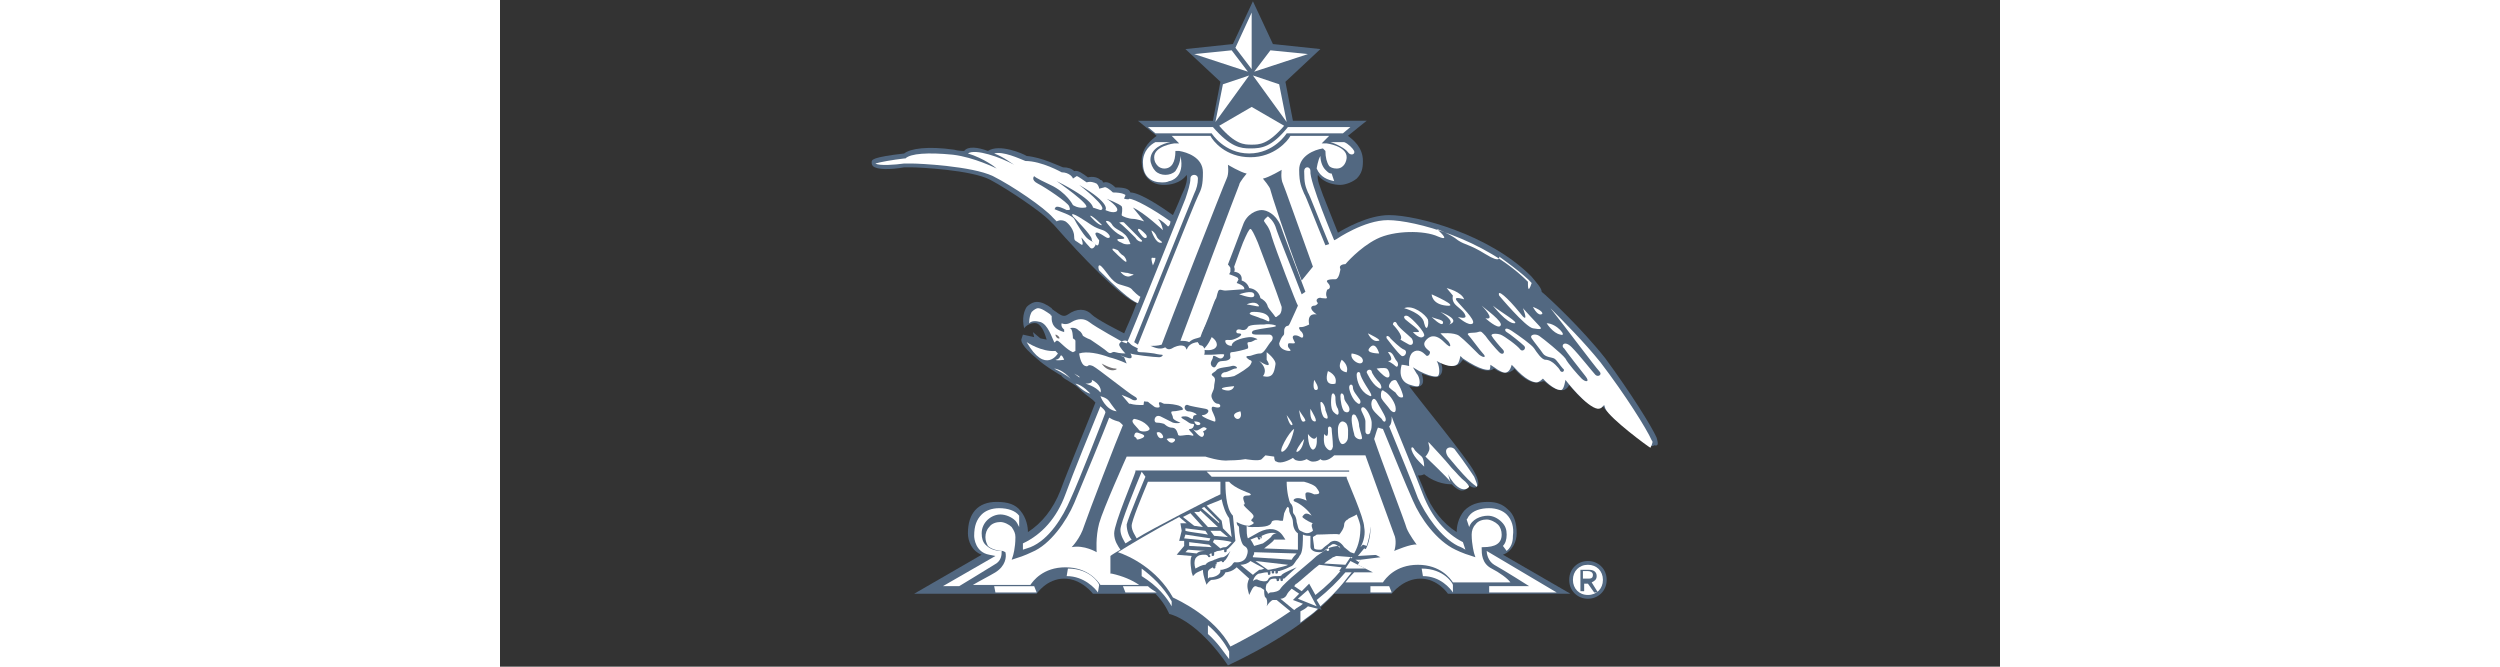 <svg width="150" height="40" viewBox="660 0 90 40" xmlns="http://www.w3.org/2000/svg" xmlns:xlink="http://www.w3.org/1999/xlink">

<rect x="660" y="0" width="90" height="40" fill="#333333" stroke="none"/>

<path d="M729.4 26.264c-.3-.68-1.575-2.717-3.075-4.755-1.425-1.81-3.45-3.698-3.825-4 0-.226-.3-.528-.6-.905-2.55-2.566-6.9-3.698-8.55-3.698-1.275 0-2.7.83-3.075 1.056l-.9-2.264c-.15-.453-.375-.906-.3-1.207.375.528 1.05.603 1.35.603.15 0 .6-.075.975-.377.3-.302.375-.604.375-1.057 0-.83-.6-1.283-.9-1.51L712 7.246h-4.425l-.45-2.34 2.1-1.962-2.85-.301-1.2-2.567-1.2 2.567-2.85.301 2.1 1.963-.45 2.34h-4.5l1.125.905c-.3.226-.9.68-.9 1.51 0 .452.15.83.375 1.056.375.377.825.377.975.377.3 0 .975-.075 1.35-.603.075.301-.075.754-.3 1.207 0 0-.3.755-.525 1.208-.525-.378-1.95-1.359-2.55-1.359-.075-.226-.375-.302-.9-.302-.15-.15-.45-.377-.675-.302h-.075c0-.075-.075-.15-.15-.15-.15-.151-.45-.227-.75-.151-.3-.227-.6-.453-.825-.378-.15-.15-.375-.226-.675-.226-.225-.076-1.275-.604-2.175-.68-.225-.15-1.65-.754-2.325-.301-.6-.227-1.2-.302-1.425 0 0 0-.375 0-.6-.076-1.575-.226-2.625-.075-3 .227-1.95.226-1.95.377-1.95.528 0 .075 0 .15.075.226.225.227 1.05.227 1.875.076h.45c.375 0 3.6.15 4.725.754 1.125.604 3 1.887 3.525 2.416l.3.301c1.65 1.887 3.975 4.302 4.95 4.68-.3.83-.6 1.434-.75 1.811-.3-.15-1.65-.83-1.95-1.132-.375-.377-.9-.377-1.425 0-.225.15-.375.075-.6-.076-.075-.075-.375-.226-.375-.301-.3-.227-.6-.378-.9-.378-.15 0-.375.076-.6.302-.15.227-.3.68-.15 1.283.075-.15.45-.377.75-.302.375.151.525.755.6.981l-.375-.075-.45-.377.075.301-.675-.15-.075.226c-.075.15 0 .453.9 1.207.6.529 1.05.755 1.275.906.075.076.225.076.225.151.075.076.15.151.3.226.225.151.525.302.75.529.225.226.525.453.825.679l.15.15c-.3.831-1.725 4.227-2.1 5.284-.45 1.132-1.125 1.962-1.95 2.49 0-.301-.075-.83-.45-1.282-.3-.378-.75-.529-1.425-.529-1.125 0-1.725.68-1.725 1.887 0 .453.225 1.057.825 1.283l-4.05 2.34h7.35s.6-.906 1.65-.906c1.05 0 1.725.906 1.725.906h3.75c.6.603.825 1.207.825 1.207 1.875.528 3.525 3.095 3.525 3.095 2.4-1.133 4.275-2.34 5.475-3.397l.15.076-.075-.151c.3-.302.6-.528.825-.83h3.45s.675-.906 1.725-.906 1.65.906 1.65.906h7.35l-4.05-2.34c.6-.226.825-.83.825-1.283 0-.604-.15-1.132-.525-1.434-.3-.302-.675-.453-1.2-.453-.6 0-1.05.151-1.425.529-.375.452-.45.98-.45 1.283-.825-.529-1.5-1.359-1.95-2.491-.075-.226-.225-.528-.375-.906.15 0 .225 0 .375-.075.75.604 1.5.604 1.65.604.225.226.45.377.6.377.225 0 .375-.151.45-.302.225.151.375.151.45.076.15-.076.15-.378-.15-.906-.375-.755-3.3-4.302-3.9-5.132.375.075.6.075.75-.076.15-.15.075-.452 0-.679.6.227.975.302 1.125.076.15-.151.15-.529 0-.755.45.226.75.302 1.05.15.15-.075.225-.226.3-.301.825.528 1.35.755 1.725.604.075 0 .075-.076.15-.076.3.227.6.302.9.227.15-.076.3-.151.3-.227.525.604 1.05.906 1.425.83.15 0 .3-.075.375-.075.525.453.9.604 1.2.528.15-.075.225-.15.3-.302.75.906 1.35 1.359 1.8 1.359.075 0 .15 0 .225-.076.375.604 2.025 1.812 2.175 1.887.525.378.75.604.9.453.3.075.225-.151.15-.453z" fill="#526881"/>

			<path d="M705.1 6.415l1.95 1.132c-.975 1.132-1.5 1.132-1.95 1.132-.45 0-.975 0-1.95-1.132l1.95-1.132zM698.875 35.17h-1.5l.15.377h1.875c-.225-.15-.375-.226-.525-.377zM691.15 30.943c-.225-.301-.675-.452-1.2-.452-.45 0-.825.15-1.05.377-.3.302-.45.68-.45 1.283 0 .15.075.981.9 1.132l.375.075-3.15 1.812h.975s1.5-.906 2.1-1.283c.45-.227.45-.604.45-.83-.45 0-.75-.151-.975-.378-.15-.15-.225-.377-.225-.679 0-.68.6-1.132 1.125-1.132.3 0 .675.15.9.377.075.076.15.227.225.378v-.68c.075.076.075.076 0 0zM696.025 24.377c-.375.906-1.725 4.227-2.1 5.283-.525 1.434-1.425 2.415-2.55 2.944v.377l.45-.15c1.125-.454 1.95-1.812 2.4-2.869.525-1.132 2.025-4.98 2.1-5.207 0-.151-.225-.302-.3-.378zM692.05 35.17h-2.4l.075.377h2.475zM695.95 35.094c0-.075-.525-.98-1.875-.98l-.075.452c1.05 0 1.725.755 1.875.981l.075-.453z" fill="#FFF"/>

			<path d="M719.5 34.113c-.6-.302-.6-.905-.6-1.207v-.076h.075c.75 0 1.125-.226 1.125-.755 0-.226-.075-.452-.225-.603-.15-.151-.45-.302-.675-.302-.225 0-.525.075-.675.302-.15.15-.225.377-.225.603 0 .604.15 1.133.15 1.133l.075.226-.225-.076c-.525-.15-.975-.377-.975-.377-1.125-.528-2.1-1.887-2.55-2.943-.375-.83-1.275-3.02-1.8-4.302-.075 0-.225-.076-.3-.076-.075.151-.15.453-.225.68.375 1.132 1.875 5.056 1.95 5.358.15.377.6.981.6.981-.3-.075-1.35.378-1.35.378.075-.151.15-.68 0-.982-.15-.377-1.725-4.754-1.725-4.754h-1.875c-.15.15-.375.302-.6.302-.075 0-.15 0-.225-.076-.075.076-.225.151-.45.151-.15 0-.225-.075-.375-.15-.15.075-.375.15-.6.075-.075 0-.15-.076-.225-.151-.225.15-.75.377-.975.226-.075 0-.15-.075-.15-.302l-.525-.075-.225.226c-.15.151-.975 0-.975 0-.375.076-.975.076-.975.076-.525.075-1.425-.227-1.425-.227H697.6s-1.425 3.17-1.65 4c-.225.83-.15 1.736-.15 1.736s-.75-.453-1.5-.302c0 0 .525-.528.75-1.283.225-.68 2.025-5.358 2.325-6.038-.15-.15-.225-.226-.3-.226 0 0-.3-.075-.525-.226-.225.603-1.65 4.075-2.1 5.132-.45 1.056-1.425 2.49-2.55 2.943 0 0-.45.226-.975.377l-.225.076.075-.227s.15-.452.15-1.132c0-.226-.075-.377-.225-.603-.15-.151-.45-.302-.675-.302-.225 0-.525.075-.675.302-.15.15-.225.377-.225.603 0 .227.075.378.15.529.15.15.525.302.9.302l.15.075c.075.302 0 .83-.6 1.208-.375.226-.975.528-1.35.754h3.45c.15-.226.75-1.056 2.1-1.056s1.95.83 2.1 1.056h2.325c-.45-.302-.975-.528-1.65-.679h-.075v-1.057s.075-.075.6-.377c-.15-.226-.375-.528-.375-.981 0-.604 1.2-3.396 1.275-3.698v-.076h12.825v.076c.15.302 1.275 2.943 1.275 3.472 0 .452-.15.98-.3 1.207l.9.453-1.2.15-.15.303.9.453h-1.125s-.3.302-.525.603h2.25c.15-.226.75-1.056 2.1-1.056s1.95.83 2.1 1.056h3.45c-.15-.226-.675-.603-1.125-.83z" fill="#FFF"/>

			<path d="M710.5 34.038l-1.35-.151c-.225.15-1.05.905-1.35 1.132-.075 0-.075.075-.15.15l.45.303.45-.453.375.68c.675-.53 1.125-.982 1.5-1.435h-.075l.15-.226zM701.125 33.132l.675.076c.15-.151.375-.151.525-.151l-1.05-.076-.15.151zM711.625 31.623c0-.151-.075-.378-.225-.755-.225.15-.525.226-.525.302-.075 0-.225.15-.225.302 0 .226-.225.528-.3.603-.075-.075-.825 0-1.35 0-.075.076-.15.076-.225.151 0 .151.075.529.075.68.075.075.225.075.375.075.075 0 .15-.075.225-.15.075-.076.225-.152.375-.303.375-.226.675.076.825.302l.375.302.225.076c.3-.529.375-1.057.375-1.585zM705.25 33.132c0 .076 0 .151-.075.226v.076l2.325.15c.075-.15.225-.301.3-.376l-2.55-.076zM705.325 33.66l.75.529c.15 0 .375-.076.45-.076.225-.075.675-.15.75-.226l-1.95-.227zM707.875 32c-.225-.15-.3-.453-.3-.68 0-.15-.075-.301-.075-.301-.075-.151-.15-.302-.15-.377 0-.151 0-.151-.075-.227-.075 0-.15.227-.225.377l-.075.453h-.15c-.3-.075-.525 0-.525.076-.075.302-.6.302-1.2.302-.075 0-.225 0-.3-.076v.151c0 .151 0 .453.075.604l.675-.377c.6-.302 1.125-.227 1.425.226l.15.226h-.675c-.075.151-.525.453-.6.529l2.025.075V32zM711.325 33.585l.225.15.075-.15zM711.85 32.906l-.375.452 1.275-.075zM698.725 28.604l-.225-.302c-.375.906-1.275 3.094-1.275 3.472 0 .377.225.679.3.83.15-.076.225-.151.375-.227-.15-.15-.3-.528-.3-.905.075-.378 1.125-2.868 1.125-2.868z" fill="#FFF"/>

			<path d="M711.025 28.302H702.4l.3.302h8.1v.075c.075.227 1.05 2.415 1.05 2.944.075.377 0 .83-.225 1.207l.15-.15.225.075c.075-.227.225-.755.225-1.132.075-.378-1.2-3.321-1.2-3.321zM702.025 30.642l-.075.075h-.3l.825.906h.6zM703.15 31.32l-.9-.905-.15.076 1.05.905zM703.225 31.85h-.6l.225.3.825.076zM702.85 32.377l-.075.151.45.378c.15-.076.225-.076.3-.076.075 0 .225-.15.375-.302-.15-.075-.825-.15-1.05-.15z" fill="#FFF"/>

			<path d="M703.75 31.094c-.225-.302-.375-.754-.45-1.132-.3.151-.6.227-.9.378l.9.905.075.453.525.528-.15-1.132zM703.225 28.906h-4.35c-.375.905-.975 2.34-.975 2.641 0 .302.225.604.3.755.825-.528 4.5-2.415 5.025-2.642v-.754zM701.425 30.792l-.45.227.675.528.525.076-.75-.83zM702.325 31.85l-1.2-.152v.151c.225.076.975.151 1.35.226l-.15-.226zM701.125 32.075l-.075.227 1.5.15.075-.15zM702.55 32.68l-1.2-.152v.227l1.35.075zM705.025 33.66c-.15.151-.375.227-.6.227l.75.604c.15-.151.3-.227.375-.302.075 0 .15 0 .3-.076l-.825-.453zM707.575 36l.375-.377-.45-.302c-.15.15-.225.226-.3.377-.075.151-.225.227-.375.227l.825.679c.15-.151.375-.227.525-.378l-.6-.226zM710.2 33.358c-.075 0-.15.076-.225.076-.075.075-.375.226-.525.377l1.275.076.3-.453.075.075s0-.075.075-.075l-.975-.076zM711.025 33.66l-.3.453h1.2z" fill="#FFF"/>

			<path d="M706.6 36h-.225c-.075 0-.3.226-.375.377.075-.226 0-.528-.075-.528-.075-.075-.075-.302-.075-.453l-.225-.15c-.15 0-.225-.076-.3-.076-.075 0-.15.075-.225.226l-.15.302-.075-.302c-.075-.302 0-.528.075-.679l-.75-.68c-.225.227-.525.303-.675.303-.15.377-.6.452-.825.452-.075 0-.3.227-.3.302 0 0-.225-.528-.225-.905-.15.075-.375.15-.45.226l-.15.151-.075-.226c0-.076-.15-.68 0-.982l-.9-.075.45-.528v-.302h-.3l.15-.604-.075-.453h.375l-.45-.377c-1.575.83-3.075 1.736-3.675 2.113.675.226 2.325.981 3.3 2.717.3.151 2.475 1.132 3.45 2.943.45-.226 1.95-.98 3.6-2.113L706.6 36zM708.475 35.396l-.6.529 1.125.452zM710.725 34.34c-.45.528-.975 1.056-1.725 1.66l.225.377c1.2-1.056 1.725-1.886 1.875-2.037h-.375zM718.45 28.604c-.15-.227-.6-.906-1.125-1.585-.15-.302-.825-.227-.45.377.375.453.825.981 1.2 1.359.3.302.45.377.525.453.075-.076 0-.227-.15-.604zM717.925 28.906c-.3-.227-.525-.529-.825-.83-.3-.378-1.2-1.359-1.35-1.51-.15-.15.075.226 0 .453-.075.226-.225.377-.225.377s1.35 1.283 1.5 1.51c-.075-.151-.075-.302-.15-.453.45.83.825.905.975.905.15 0 .225-.075.3-.15-.075-.151-.15-.227-.225-.302zM702.925 7.32l.45-2.263 1.575-.529zM703.9 3.019l.975 1.283-3.225-1.057zM705.175 4.528l1.575.529.45 2.264zM705.25 4.302l.975-1.283 2.25.226zM705.1 4.15l-.975-1.282.975-2.113zM704.2 16.981l.075-.15c.075-.076 0-.076 0-.152-.075-.075-.525-.226-.525-.226l.075-.151v-.227c-.075-.15-.225-.301-.375-.377-.975 2.49-1.425 3.698-1.65 4.302.075 0 .075 0 .15.075.225.076.9-2.037.975-2.113.075-.075.075-.226.15-.453.075-.226.225-.075.45-.075.15 0 .9-.076 1.125-.076.075-.226-.45-.377-.45-.377zM705.475 14.566c-.225-.528-.375-.83-.45-.83-.075 0-.225.302-.45.83 0 0-.375.981-.525 1.434 0 .075.075.15 0 .302.525.075.45.453.45.528.225.076.375.227.45.453.6.075.675.604.675.604.15.075.375.226.45.528.075.151.3.377.45.604.075 0 .075 0 .15-.076.15-.075.225-.226.225-.452v-.076c-.3-.906-1.2-3.245-1.425-3.849zM711.25 9.057c-.075-.151-.375-.453-.6-.529h-.825c.3.076.9.378 1.05.604.15.226.45.151.375-.075zM700.825 9.358c0 .378-.15.68-.3.906-.15.151-.375.227-.6.227-.225 0-.45-.076-.6-.227-.15-.15-.3-.453-.3-.68 0-.678.75-.98 1.2-1.056h-.9c-.3.151-.75.529-.75 1.208 0 .377.075.68.3.906.225.226.525.301.825.301.15 0 .3 0 .45-.075.075 0 .975-.226.675-1.51zM707.275 7.623c-.975 1.207-1.575 1.283-2.25 1.283-.6 0-1.2-.076-2.25-1.283h-3.9l.45.377h3.375s.75 1.208 2.25 1.208S707.2 8 707.2 8h3.375l.45-.377h-3.75zM709.9 10.415c-.15 0-.225-.075-.375-.226-.15-.151-.3-.453-.3-.83-.15.226-.225.754-.225.754.225.529.675.68 1.05.755l-.15-.453zM709 29.283c-.075-.15-.45-.302-.75-.377h-1.05c0 .603.15 1.207.225 1.283.15.15.15.302.15.453 0 .075 0 .15.075.226.075.075.15.302.15.453.075.226.075.453.225.528.3.151.45.226.75 0 0-.075-.075-.226-.075-.302 0-.15.075-.15.075-.15s-.225-.076-.45-.227c-.225-.151-.225-.151-.075-.302.15-.151.45.075.45.075-.225-.377-.75-.754-.975-.83-.225-.075-.075-.226.15-.226.225 0 .525.15.525.15s-.075-.15-.075-.377c0-.226.375-.075.525 0 .375 0 .375-.075.15-.377zM705.7 32.15s0 .076 0 0v.152s-.075 0-.075-.076h-.075l.075.076s0 .075-.075.075c0 0-.075 0-.075-.075 0 0 0-.076-.075-.076l-.375.151c.075.076.15.227.225.378l.525-.151c.225-.151.525-.378.525-.453.075-.076.15-.151.3-.151-.3-.075-.6 0-.9.15z" fill="#FFF"/>

			<path d="M705.1 31.17c.15-.151.15-.227 0-.378-.15-.15-.6-.528-.45-.528.15 0-.3-.528.15-.528.45 0 .15-.151.15-.151s-.9-.302-1.2-.68h-.225c0 .378 0 1.586.45 2.038l.15 1.51c-.15.15-.375.453-.525.528v.076s0 .075-.075.075-.075 0-.075-.075v-.076c-.075 0-.225.076-.375.076-.075 0-.15.075-.225.075v.151s0 .075-.075.075-.075 0-.075-.075v-.075c-.075 0-.075 0-.15.075l.075.075s0 .076-.075.076c0 0-.075 0-.075-.076 0 0-.075-.075-.15-.075h-.075c-.15 0-.375 0-.525.226-.075.151-.075.378 0 .604.15-.075.375-.226.6-.226.15-.227.45-.227.525-.302.075 0 .3-.151.525-.151.075 0 .3-.151.45-.377-.075.15-.225.528-.375.603 0 0 0 .076-.075.076 0 0-.075 0-.075-.076-.075 0-.15.076-.3.076v.075s0 .076-.075.076.075.075.075.075h-.075v.076s0 .075-.075.075c0 0-.075 0-.075-.075-.15.075-.3.15-.3.302v.377c.075-.075.075-.075.15-.075.225 0 .6-.151.6-.378v-.075h.075s.525-.076.675-.378l.075-.075h.075s.525.075.675-.378c.15-.377 0-.528-.15-.603l-.075-.076c-.15-.226-.225-.754-.225-.83 0-.15 0-.302-.075-.302-.075-.075-.075-.226-.075-.226s.375.226.75.226c.6-.226 0-.226.15-.377zM710.425 32.906s-.3-.378-.525-.227c-.075.076-.15.076-.225.151 0 .076.075.076.075.151 0 0 0 .076-.075.076s-.075 0-.075-.076v-.075c-.15.15-.225.226-.375.226s-.375 0-.525-.15c-.075-.076-.075-.152-.075-.227v-.604c-.15 0-.3 0-.45-.076 0 .378 0 .982-.15 1.208-.075.075-.075.151-.15.226-.15.151-.225.378-.375.453-.15.076-.45.227-.75.302h-.075v.076s0 .075-.075.075-.075 0-.075-.075v-.076h-.075v.076s0 .075-.075.075c0 0-.075 0-.075-.075v-.076h-.075v.151s0 .076-.075.076-.075 0-.075-.076c0-.075 0-.075-.075-.075-.15 0-.375.075-.45.075-.075 0-.3.151-.375.453.075-.076.225-.151.3-.076.15.076.525.151.6 0 .075-.226.375-.226.6-.226.075 0 .225 0 .225-.075.15-.151.9-.453.9-.453s-.6.528-.75.679h-.075v.075s0 .076-.075.076c0 0-.075 0-.075-.076v-.075h-.075v.075s0 .076-.075.076-.075 0-.075-.076c0 0 0-.075-.075-.075-.15 0-.3 0-.375.15-.075.076-.075.152-.15.152-.075.226-.075.377 0 .453 0 0 .075.075.075.15.075 0 .075-.075.15-.075.225 0 .525-.075.6-.226.15-.227.6-.604.675-.68.075-.075 1.275-1.056 1.5-1.283l.675-.452c.15-.076.45-.151.675-.151l.075.15zM708.475 36.377c-.15.151-.3.227-.45.302v.68c.375-.302.75-.529 1.05-.83l-.6-.152zM702.475 37.51v.528c.6.528.975 1.132 1.275 1.51v-.454c-.3-.603-.75-1.132-1.275-1.585zM698.5 34.113v.453c.975.604 1.5 1.283 1.8 1.811v-.302c-.525-.905-1.2-1.509-1.8-1.962zM720.4 30.868c-.225-.226-.6-.377-1.05-.377-.525 0-.975.15-1.2.452-.075.076-.075.151-.15.227l.15.453c.15-.453.675-.68 1.125-.68.3 0 .6.151.825.378.225.226.3.453.3.754 0 .302-.075.529-.225.68l.225.302c.375-.302.375-.755.375-.906.075-.528-.075-.981-.375-1.283zM717.775 32.528c-1.05-.528-1.875-1.51-2.4-2.868-.3-.83-1.875-4.603-1.875-4.679 0 .227 0 .453-.15.604.525 1.283 1.425 3.472 1.725 4.302.45.98 1.35 2.34 2.4 2.868 0 0 .225.075.45.226l-.15-.453zM719.35 35.547h4.05l-4.2-2.49c0 .15.075.603.45.83.675.377 2.1 1.283 2.1 1.283h-2.4v.377zM717.175 35.094c0-.075-.525-.98-1.875-.98l.075.452c1.05 0 1.65.755 1.8.981v-.453zM713.35 35.17h-1.125v.377h1.275zM715.3 27.396c-.15-.15-.375-.302-.45-.453-.075-.15-.225-.15-.15.076.075.226.225.453.45.68l.3.301s0-.453-.15-.604zM714.1 23.472c-.075-.227-.225-.453-.3-.604-.075-.151-.3 0-.3 0s-.225.226-.15.377c.15.151.375.302.375.302.15.227.225.302.375.302s.075-.15 0-.377zM713.725 24.377c-.075-.302-.375-.754-.675-.905-.225-.227-.225.377-.15.453.075.15.375.452.525.679.225.226.375.15.3-.227zM713.125 25.057c-.075-.227-.375-.68-.525-.982-.225-.377-.375.076-.3.302 0 .227.375.529.6.755.15.302.3.151.225-.075zM712.3 25.358c0-.226-.225-.754-.45-.905-.15-.076-.225.075-.15.226.075.151.225.453.225.604v.604c0 .226.3.226.3 0 .075-.151.075-.302.075-.529zM711.55 25.585c0-.377-.225-.68-.225-.68-.225-.15-.225.152-.225.303 0 .15.075.603.15.83 0 .226.3.377.45.302.075-.076-.075-.378-.15-.755zM710.725 25.358c-.3-.226-.45.151-.45.378 0 .226 0 .604.15.83.15.226.45-.075.45-.302 0-.15.075-.755-.15-.906zM709.9 25.736c0-.151-.225-.227-.225 0 0 0 .075.68-.225.302 0 0-.075.528.075.754.15.227.375.378.45 0 0-.377-.075-.905-.075-1.056zM709 26.189c-.15.377-.525-.151-.525-.151 0 .679.225 1.056.375.905.225-.15.15-.754.15-.754zM707.875 27.094c.3-.15.375-.754.375-.754-.15.15-.675.905-.375.754zM706.975 27.094c.45-.226.675-1.358.675-1.358-.3.15-1.05 1.51-.675 1.358zM707.2 24.906s.15.603.3.603-.075-.301-.3-.603zM707.95 24.604s.075.83.3.679c.225 0-.15-.377-.3-.68zM708.625 24.528s-.075.68.225.755c.3.075-.15-.604-.225-.755zM709.525 24.604c0-.227-.225-.604-.3-.453 0 0 0 .68.225.906.375.226.15-.227.075-.453zM710.275 24.528c-.15-.226-.15-.528-.15-.679 0-.15-.15-.377-.225-.15 0 0-.15.83.15 1.056.3.302.3 0 .225-.227zM710.95 24.453c-.075-.227-.3-.378-.3-.604 0-.226-.225-.377-.225-.075 0 .226.075.754.225.905.225.151.375 0 .3-.226zM711.55 23.925c-.15-.227-.375-.453-.375-.68 0-.226-.225-.226-.225 0 0 .227.225.755.45.906.225.226.3-.076.15-.226zM712.075 23.32c-.15-.226-.375-.603-.45-.83 0-.226-.225-.226-.225 0 0 .378.225.982.675 1.208.375.227.15-.15 0-.377zM712.75 22.943c-.15-.15-.45-.528-.45-.679-.075-.15-.3-.075-.3.076 0 0 .3.679.675.905.3.227.225-.15.075-.302zM713.2 22.113c-.15-.075-.6 0-.6 0s.375.453.6.529c.3.075.15-.453 0-.529zM713.8 21.66c-.15-.15-.225-.603-.525-.528 0 0 .45.528 0 .528 0 0 .3.151.45.302.15.151.225-.15.075-.302zM714.25 20.981c-.225-.075-.75-.604-.825-.68-.075-.15-.3-.226-.225 0 0 0 .675.907.9 1.057.225.076.375-.301.15-.377zM714.7 20.302c-.225-.227-.825-.68-.9-.906-.075-.15-.225-.075-.225.076 0 0 .675.679.45.905 0 0 .375.227.525.302.225.076.3-.15.15-.377zM714.55 19.019c-.15-.151-.45-.076-.225.15.15.152 1.05.756.75.756h-.3s.45.528.675.226c.075-.226-.75-1.057-.9-1.132zM715.675 19.17c-.15-.302-.9-.906-1.425-.68 0 0 1.125.302 1.2.906.15.604.3.076.225-.226zM715.9 19.019s.6.604.675.377c.075-.226-.375-.226-.675-.377zM716.425 18.717s.9.528.525.755c0 0 .825-.227-.525-.755zM717.4 18.038c-.225-.302.45-.076.45-.076-.15-.453-1.05-.679-1.05-.679l.375.453s-.075.226.075.453c.15.226.6.453.675.754.075.227-.45.076-.45.076s.675.604.9.377c.15-.226-.75-1.056-.975-1.358zM718.9 18.34s.9.905.225.754c0 0 .75.68.9.453.225-.226-.975-1.056-1.125-1.207zM719.575 18.34s.825 1.056 1.275 1.056c.375 0-.825-.679-1.275-1.056zM722.35 19.547c-.225-.226-.975-1.056-.975-1.056s.45 1.132-.225.226c-.675-.83-1.35-1.434-1.2-.981 0 0 1.575 1.887 2.025 1.962.45.076.6.076.375-.15zM715.9 17.66s0 .604.9.68c.825.075-.9-.68-.9-.68zM712.15 20.906c-.225.302.6.302.6.302s-.225-.83-.6-.302zM711.1 21.208c-.15.377.6.83.675.452 0-.377-.675-.452-.675-.452zM710.5 21.585c-.375.68.3.755.3.755.15-.453-.3-.755-.3-.755zM709.675 22.264c-.3.981.45.755.45.755.15-.528-.45-.755-.45-.755zM712.075 20s.225.528.6.453c.375 0-.6-.453-.6-.453zM708.85 22.792s-.15.68.15.604c.225-.075-.15-.604-.15-.604zM706 21.132v.453c.45.68-.45.075-.45.075.6.529.225.906.225.906.6.151.675-.226.75-.68.075-.301-.525-.754-.525-.754zM705.25 17.66c-.075-.302-.9 0-.9 0 .45.151.975.302.9 0zM705.475 18.264c-.225-.226-.675 0-.675 0 .525.076.9.227.675 0zM706.15 19.094c-.15-.452-1.05-.377-1.05-.377-.375.15.225.226.525.377.375.076.6.378.525 0zM702.7 20.226s-.225.529-.525.755c0 0 .675.151.825-.226.075-.302-.3-.529-.3-.529zM703.45 23.396c.525.151.6-.226.6-.226s-1.125.075-.6.226zM704.425 24.68s-.45.075-.375.301c.15.302.525.151.375-.302zM702.325 25.66c-.225-.15-.45.378-.75.076 0 0 .45.604.6.453.15-.151 0-.302 0-.302s.375-.151.15-.227zM698.95 25.66c-.3-.452-.9-.528-.9-.528-.3.151.15.453.3.68.15.15.75.075.6-.152zM698.275 25.962c-.225-.075-.225.227-.225.227s.15.075.15.15c0 .076.225 0 .375-.075.225-.15-.075-.226-.3-.302zM699.4 25.962s.075.453.375.302c.075-.075-.15-.453-.375-.302zM700 26.34s.225.377.45.15c.225-.226-.3-.226-.45-.15zM701.65 25.283s.075.226.225.226c.225 0 .225-.226-.225-.226z" fill="#FFF"/>

			<path d="M721.675 16.906c-2.55-2.566-6.825-3.698-8.4-3.698-1.425 0-3.075 1.132-3.075 1.132l-.15.075s-1.5-3.547-1.425-4.15c0-.303-.375-.303-.375 0 0 .754.075.905.225 1.282.075.076.675 1.66 1.275 3.095l-.225.075c-.6-1.434-1.2-3.019-1.275-3.094-.15-.378-.3-.604-.3-1.434s.9-1.208 1.425-1.283l.15.15c0 .378.075.68.225.906.075.076.225.151.45.151.45 0 .6-.453.6-.679 0-.68-1.2-.83-1.2-.83h-.3l.45-.453h-2.325c-.15.302-.975 1.283-2.4 1.283-1.5 0-2.25-.981-2.4-1.283H700.3l.45.453h-.3s-1.2.15-1.2.83c0 .226.075.377.225.528.075.076.225.151.375.151.45 0 .675-.377.675-1.056h.225c.45.075 1.425.377 1.425 1.283 0 .754-.075.98-.3 1.434-.075.075-3.6 8.905-3.6 8.905l-.225-.15s3.525-8.755 3.6-8.906c.15-.302.225-.604.225-.906 0-.302-.45-.302-.45 0s-.15.755-.3 1.208c0 0-3.45 8.603-3.525 8.679l-.225-.076s-1.65-.905-2.025-1.207c-.3-.227-.675-.227-1.05 0-.225.15-.45.15-.6.075-.075.227.15.378.15.378v.15c-.825-.226-.75-.754-.75-.98 0 0-.075 0-.075-.076-.225-.151-.525-.377-.75-.377-.075 0-.225.075-.375.226-.075.15-.15.302-.15.68.15-.152.375-.152.675-.076.45.15.675.905.825 1.207.075.076.075-.15.225-.075.15.075.525.528.9.68l.15-.076v-.604s0-.076-.15-.151c0 0 0-.68-.225-.604.3-.075.45 0 .6.151.15.076.225.302.225.302s.225.15.45.226c.225.151.9.604 1.05.755.225.151.225-.075.45 0 .225.076.6.076.6.076s-.375-.378-.375-.529c0-.15.3-.302.45-.226.15.075.225.226.375.302l.3.15s-.15.227.15.227.825.076.825.076.3.075.45.075c.15 0 0 .151-.15.151-.3 0-1.575-.151-1.725-.226 0 0 .3.452-.3.226s-.075 0-.075 0l.15.377s-.45-.226-1.05-.377c-.6-.226-1.35-.377-1.8-.226 0 0 .075.679.375.754.225.076.075-.15.45 0 .3.151 2.175 1.66 2.475 1.812.3.15.15.301-.075.226-.225-.15-.675-.302-.675-.302l.45.528h.075s.225.076.6.076c.3 0 .15 0 .225-.227.075-.226.15 0 .375.151s.225.227.45.227 0-.227.075-.302c.075-.076.225.075.3.075.075 0 .45 0 .75.076.375.075.45.302.3.302-.075 0-.3.075-.525.075-.225 0 0 .227 0 .378 0 .15.45.301.45.301s-.15.076-.45 0l-.75-.377c-.375-.15-.45.377-.225.377s.45.076.45.076.225.226.45.226.3.151.375.378c0 .226.45 0 .75.075.225.076.225 0 .075-.15-.15-.152-.225-.227-.075-.227.075 0 .15-.076.15-.076s.15-.226 0-.226c-.225 0-.3-.151-.6-.302-.225-.15 0-.15.15-.15s.225.075.375.15c.15.076 0-.226.225-.226s-.15-.227-.45-.227c-.3-.075-.225-.453 0-.377.15.075.675.15 1.05.226.375.076.075.378-.15.378-.225 0 .225.226.45.302.225.075.3.15.3 0 0-.227-.225-.529-.225-.68 0-.226.15-.075.375-.075s.15-.227 0-.227-.3-.15-.375-.377c-.075-.226.15-.377.15-.68 0-.226.15-.452-.075-.603-.225-.15.15-.226.225-.377.15-.151.675-.151.9-.227.225-.075.45.151.225.151-.15 0-.45.227-.675.227-.225.075-.225.302-.075.302.15 0 .375 0 .675-.076.3-.15.9-.528.975-.68.075-.15.15-.226-.075-.301-.225-.151-.225-.227 0-.227.15 0 .375-.15.675-.15.225 0 .45-.529.675-.755.15-.227 0-.378-.15-.378h-.825c-.15 0-.3-.075-.15-.226.15-.075.675-.15 1.2-.226.525-.076-.225-.227-.525-.151-.3 0-.9 0-.975.15-.075.152-.225.227-.45.152-.3-.076-.3.226-.15.226.225 0 .225.075.15.15-.075.076-.225.152-.45.227-.225.076-.525-.075-.45.151.075.227.375.227.375.227 0-.378.9-.529 1.125-.529.225 0 .525.151.375.151-.15 0-.225.151-.45.151s0 .227-.075.378c-.15.075-.825.226-.975.226-.15 0-.075.226-.075.302 0 .15-.225.226-.45.226s-.3.076-.375.227c-.075.15-.15.226-.3.075-.15-.226.075-.377.075-.528 0-.226.3.075.45.075.15 0 .225-.15.225-.226 0-.075-.525 0-.75 0h-.45s.075-.15 0-.377-.225-.151-.3-.227c0-.075-.075-.075-.075-.15-.15 0-.45.075-.6.301l-.075.151-.075-.15s-.15-.227-.675 0c-.225.15-.375.15-.45.075-.075 0-.075-.076-.075-.076-.375.227-.825-.075-.9-.075.15 0 .45 0 .675-.076.3-.83 3.75-9.66 3.9-9.962.15-.302.075-.83.075-.83s.75.453 1.125.528c0 0-.45.528-.45.68-.075.15-3.225 8.528-3.525 9.358.225 0 .375 0 .525.075.225-.226.525-.226.675-.302.225-.679 2.25-5.886 2.55-6.717.225-.679.825-.905 1.125-.905.3 0 .825.226 1.125.905.15.453.9 2.416 1.5 4l-.225.151c-.6-1.585-1.425-3.547-1.575-4.075-.15-.377-.375-.528-.45-.604 0 0-.3.227-.225.302.075.151.3.302.45.906.225.754 1.5 4.075 1.575 4.15 0 0-.3.68-.375.83-.075.152-.15.378-.225.378-.075 0-.225.076-.225.302 0 .226 0 .226-.075.302-.075.075-.15.226-.225.453 0 .302.375.453.6.453.225 0-.075-.151-.075-.302 0-.227.075-.151.3-.151.225 0 .075-.076 0-.302-.075-.227.225-.227.45-.076.225.151.225-.226 0-.377-.15-.226-.075-.226.075-.226s.45-.151.45-.151c-.15-.755.45-.604.45-.604-.525-.377-.3-.528-.15-.528s.225-.151.225-.151c-.225-.227.075-.378.225-.302.15 0 .375.075.3-.076-.075-.15 0-.453.075-.453s.225-.15 0-.377c-.225-.226.225-.226.45-.226s.3-.604.3-.604c-.15-.302.3-.302.3-.302s.825-.981 1.875-1.51c1.05-.528 2.85-.528 3.675-.15.9.377-.075-.453-.075-.453s.825.302 1.275.68c.45.301.675.226 1.65.83.975.603.825.15.825.15s1.5 1.057 1.95 1.585c-.225.68-.225.227-.225-.075z" fill="#FFF"/>

			<path d="M698.8 23.925c-.15-.076-.375-.302-.375-.302s-.225-.076-.225 0c0 0 .15.603.825.452-.075 0-.075-.075-.225-.15zM694.45 22.415l.3.227s.15 0-.3-.227zM695.5 22.792s.15.227-.375.227c0 0 .6.15.9.528.075-.075 0-.528-.525-.755zM696.55 24.075c-.15-.226-.525-.301-.525-.301s.3.83.975.905c0 0-.3-.377-.45-.604zM693.25 22.113s.75.378.975.604c.225.302-.3-.528-.975-.604zM694.525 23.019s.525.528.9.604c0 0-.45-.529-.9-.604zM729.1 26.415c-.3-.68-1.575-2.717-3.075-4.68-.975-1.207-2.175-2.414-3-3.244.9 1.132 2.7 3.547 2.925 3.773.225.227-.075.378-.225.227-.15-.151-.975-1.208-1.425-1.66-.45-.454-.675-.076-.45.075.15.226.975 1.283 1.275 1.66.3.377 0 .377-.225.151s-.825-.906-.975-1.208c-.225-.301-1.35-1.207-1.575-1.358-.225-.151-.6-.076-.45.15.15.227.525.68.675.907.15.226.525.226.675.301.15.076.375.453.525.604.15.076 0 .302-.15.151-.075-.15-.15-.226-.3-.377s-.375-.302-.6-.302c-.225 0-.525-.453-.675-.68-.15-.226-.9-.754-1.35-1.056-.45-.302-.45 0-.3.076.15.075.9.679 1.05.83.15.15-.075.377-.225.226-.15-.226-.975-.83-1.2-.906-.225-.075-.6-.075-.525.076.075.15.525.68.675.83.15.151 0 .377-.225.151s-.675-.755-.825-.981c-.225-.226-.225-.302-.45-.226-.225.075-.675 0-.6.15.15.151.75.982.9 1.133.225.226.075.301-.225.075-.225-.226-.9-.906-1.2-1.132-.3-.226-1.125-.151-1.125-.151l.45.453c.15.15.3.604-.225.075-.525-.528-.9-.377-1.125-.075-.225.302.15.528.225.604.15.075-.075.452-.225.226-.15-.15-.45-.377-.75-.15-.3.225-.225.83-.225.83-.3-.076-.45-.076-.45-.076-.3 1.056.525 1.207.525 1.207.45.151.525.076.525 0 .075-.15 0-.528-.15-.679l-.225-.377.375.226c.9.453 1.125.302 1.125.302.15-.15.075-.68-.075-.906.525.302.975.378 1.2.227.15-.076.225-.529.225-.529l.15.151c1.125.755 1.5.68 1.575.68.075 0 .075-.302.075-.302l.225.15c.3.227.6.378.75.303.225-.076.3-.453.3-.453l.15.15c.675.755 1.125.906 1.35.906.15 0 .375-.226.375-.226s.675.755 1.125.68c.15-.076.225-.605.225-.605s1.275 1.66 1.95 1.736c.15 0 .225-.075.225-.075l.15-.151.075.226c.3.604 2.55 2.264 2.7 2.34.15-.302.15-.377.075-.453z" fill="#FFF"/>

			<path d="M721.975 18.415s.225.453.45.453.15-.226-.45-.453zM722.8 19.396s.375.604.825.68c.45.15-.225-.68-.825-.68z" fill="#FFF"/>

			<path d="M706.975 11.019c-.15-.302-.075-.83-.075-.83s-.75.453-1.125.528c0 0 .45.528.45.68 0 .075.9 2.867 1.875 5.433l.675-.83c-.9-2.49-1.725-4.83-1.8-4.981z" fill="#526881"/>

			<path d="M693.325 21.057c-.825.075-1.725-.529-1.725-.529 1.125 1.963 1.875.68 1.875.68l-.15-.151zM693.625 21.358c-.075.227-.3.227-.3.227.075.075.525 0 .525 0s-.15-.377-.225-.227z" fill="#FFF"/>

			<path d="M696.925 22.113c-.3 0-.825-.302-.825-.302.45.68 1.125.302.825.302z" fill="#727175"/>

			<path d="M700.225 13.283c-1.05-.755-2.175-1.358-2.475-1.358 0 .075-.3 0-.3 0 0-.076.075-.151.075-.227 0 0-.15-.15-.75-.15-.15-.152-.45-.378-.525-.303l-.3.076s0-.151-.15-.302c-.15-.076-.375-.151-.6-.076-.225-.15-.525-.377-.6-.377l-.225.151c0-.075-.225-.377-.675-.377 0 0-1.2-.68-2.175-.68-.375-.15-1.35-.603-1.875-.452.6.226 1.05.603 1.2.679-.825-.453-2.325-.981-2.775-.68.975.302 1.65.83 1.725.906 0 0-1.35-.679-2.625-.83-1.5-.15-2.55-.075-2.85.226h-.075c-.675.076-1.5.227-1.725.302.225.151 1.2.076 1.725 0h.45c.45 0 3.6.151 4.875.755 1.2.604 3.075 1.887 3.6 2.49l.225.227s.225-.15.525 0c.225.151.525.528.525.906 0 .302.075.226.375.453.3.226 0-.453.075-.378.075.076.225.302.45.528.15.227.3.076.375-.075.075-.151-.3-.226-.525-.453-.225-.226-.6-.83-.75-1.132-.15-.226-.9-.453-1.05-.528-.15-.076-.15 0-.075-.151s.525.075.675.15c.225 0 .225 0 .15-.226-.075-.226-1.425-1.132-1.875-1.358-.45-.227-.225-.453-.225-.453s0 .076.975.528c.975.453 1.35 1.208 1.35 1.208s.3.226.75.15c.45-.075-1.725-1.584-1.725-1.584 2.25 1.132 2.175 1.585 2.175 1.585l.45.15c.6-.075-1.275-1.509-1.275-1.509 1.95 1.132 1.575 1.51 1.575 1.51s.45.226.675.075c.225-.226-.6-.754-.6-.754s.75.301.9.452c.075.151 0 .453 0 .529 0 .075.45.226.675.226.225 0 .675.151.675.151l-.675-.83c.675.302 1.8 1.358 1.8 1.358-.075-.453-.3-.679-.3-.679.225.076.525.377.6.453.075 0 .15-.151.15-.302zM697.975 17.434c-.15-.226-.375-.226-.825-.377-.45-.151-.75-.755-1.05-1.057-.225-.226-.225.075-.15.226.975.982 1.875 1.812 2.325 1.963.075-.151.075-.227.15-.378-.15-.075-.375-.302-.45-.377zM699.175 15.472c-.15-.076-.075.226 0 .453.075-.151.15-.302.15-.453h-.15z" fill="#FFF"/>

			<path d="M696.175 13.811c-.225-.075-.45-.15-.675-.302-.225-.15-1.425-.98-1.125-.528 0 0 1.125 1.132 1.125 1.359 0 .226.225.302.3.377.15.075.15-.302.15-.302s-.45-.528-.075-.453c.375.151.525.378.675.302.15-.075-.15-.377-.375-.453zM695.425 12.981s.45.528.675.528c.15.076-.75-.754-.675-.528zM697.45 14.038c-.225-.227-.6-.302-.75-.604-.15-.226-.45-.226-.3-.076 0 0 .375.529.825.755.45.227.15.227-.075.227-.225 0-.075.15.15.226.225.151.525.076.525.076s-.15-.453-.375-.604zM698.425 14.34l-.975-.982c-.075-.075-.3 0-.3 0 .225.151.825.755.975.906.15.302.6.302.3.076zM698.725 14.038c-.15-.151-.45-.453-.45-.227 0 0 .225.378.375.453.15.076.225-.075.075-.226zM699.4 14.189c-.075-.227-.375-.453-.3-.302 0 0 .225.679.525.679.3 0-.15-.15-.225-.377zM697.375 15.32c-.15-.075-.3-.301-.3-.301s-.45-.227-.3 0c0 0 .6.604.75.68.15.075 0-.303-.15-.378zM697.675 16.377c-.15 0-.45-.075-.45-.075s.3.453.675.226c.3-.075-.075-.075-.225-.15z" fill="#FFF"/>

			<path d="M693.325 20.075s0 .151.15.227c.225.075 0-.227-.15-.227z" fill="#727175"/>

			<path d="M724.15 34.792c0-.679.525-1.132 1.125-1.132s1.125.453 1.125 1.132c0 .68-.525 1.133-1.125 1.133s-1.125-.453-1.125-1.133z" fill="#526881"/>

			<path d="M725.275 35.698c.525 0 .9-.377.9-.906 0-.528-.375-.905-.9-.905s-.9.377-.9.905c0 .529.375.906.9.906z" fill="#FFF"/>

			<path d="M725.05 35.472h-.225v-1.283h.525c.3 0 .45.15.45.377 0 .226-.15.302-.3.377l.375.604h-.225l-.375-.528h-.225v.453z" fill="#526881"/>

			<path d="M725.275 34.717c.15 0 .3 0 .3-.226 0-.151-.15-.227-.3-.227h-.3v.453h.3z" fill="#FFF"/>

						</svg>